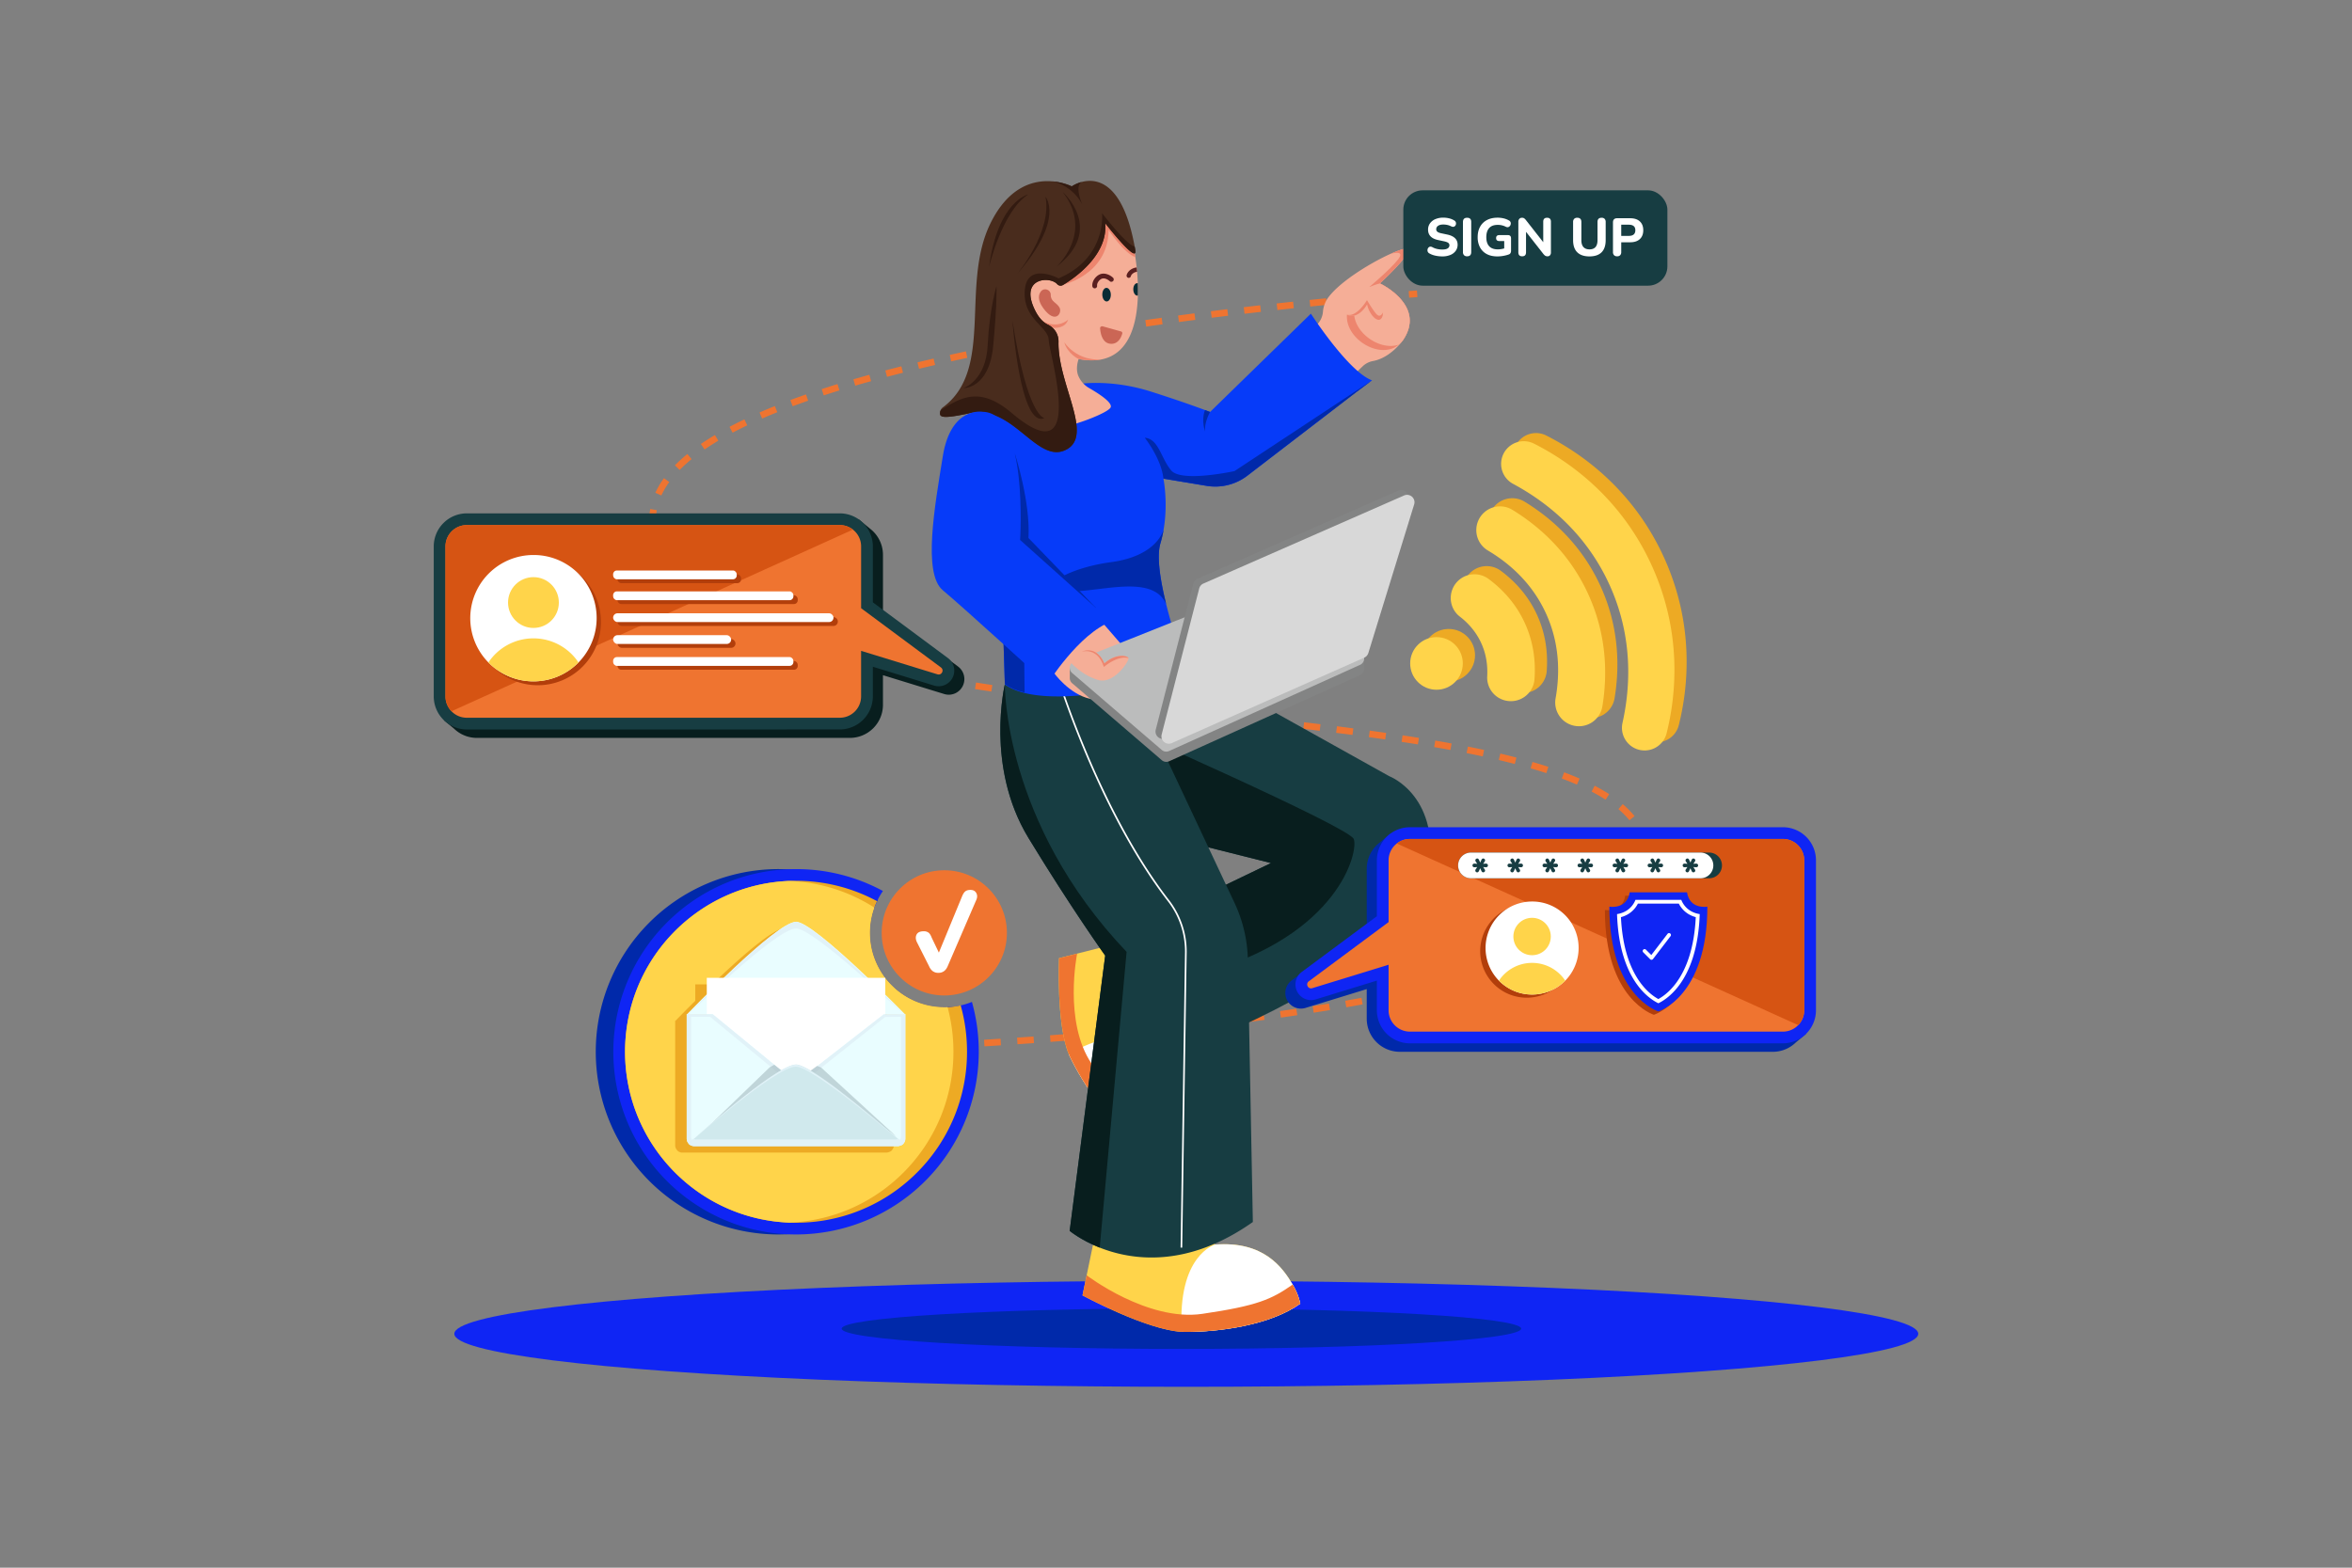 <svg id="_01" data-name="01" xmlns="http://www.w3.org/2000/svg" viewBox="0 0 4680 3120"><rect x="0" y="0" width="4680" height="3120" fill="#808080" stroke="none"/><defs><style>.cls-1,.cls-10{fill:#fff;}.cls-1{opacity:0;}.cls-2{fill:#0f25f4;}.cls-3{fill:#0029aa;}.cls-4{fill:#ef7430;}.cls-5{fill:#f5ae97;}.cls-6{fill:#ed856e;}.cls-7{fill:#173d42;}.cls-8{fill:#081e1e;}.cls-9{fill:#ffd44a;}.cls-11{fill:#063bf9;}.cls-12{fill:#cb6655;}.cls-13{fill:#5a1f20;}.cls-14{fill:#072c35;}.cls-15{fill:#492c1d;}.cls-16{fill:#331b11;}.cls-17{fill:#838484;}.cls-18{fill:#bbbcbc;}.cls-19{fill:#d8d8d8;}.cls-20{fill:#d65413;}.cls-21{fill:#b23e0b;}.cls-22{fill:#edaa24;}.cls-23{fill:#e9fdff;}.cls-24{fill:#e1f2f8;}.cls-25{fill:#98aeb3;}.cls-26{opacity:0.5;}.cls-27{fill:#d0e9ed;}</style></defs><title>01</title><rect class="cls-1" width="4680" height="3120"/><ellipse class="cls-2" cx="2360.47" cy="2654.54" rx="1456.47" ry="105.46"/><ellipse class="cls-3" cx="2350.76" cy="2644.26" rx="676.02" ry="40.33"/><path class="cls-4" d="M2804,592.44l-1-13.13c10.74-.79,16.46-1.18,16.46-1.18l.88,13.14S2814.61,591.65,2804,592.44Z"/><path class="cls-4" d="M1563.7,2099l-.28-13.16c10.61-.23,21.7-.49,33-.77l.34,13.16C1585.44,2098.51,1574.33,2098.77,1563.7,2099Zm66-1.67-.38-13.16q15.57-.45,32.93-1l.43,13.16Q1645.34,2096.86,1629.73,2097.32Zm65.94-2.14-.47-13.15q15.88-.57,32.9-1.23l.51,13.16Q1711.59,2094.62,1695.67,2095.18Zm65.87-2.56-.55-13.15q16-.67,32.87-1.44l.6,13.16Q1777.62,2091.94,1761.54,2092.62Zm65.83-3-.64-13.15q16.14-.78,32.86-1.64l.68,13.15Q1843.53,2088.86,1827.37,2089.65Zm65.79-3.38-.72-13.15q16.2-.88,32.84-1.85l.76,13.15Q1909.39,2085.38,1893.16,2086.27Zm65.76-3.81-.81-13.14q16.25-1,32.83-2.06l.84,13.14Q1975.19,2081.47,1958.92,2082.46Zm65.72-4.23-.89-13.14q16.27-1.1,32.81-2.28l.93,13.13Q2040.95,2077.13,2024.64,2078.23Zm65.69-4.69-1-13.13q16.29-1.22,32.78-2.51l1,13.12Q2106.65,2072.32,2090.33,2073.54Zm65.66-5.16-1.08-13.12q16.31-1.35,32.76-2.77l1.13,13.12Q2172.31,2067,2156,2068.38Zm65.61-5.67-1.19-13.11c11-1,22-2,32.74-3l1.24,13.11C2243.6,2060.7,2232.57,2061.72,2221.6,2062.71Zm65.56-6.21-1.3-13.1c10.95-1.09,22-2.2,32.71-3.32l1.35,13.1C2309.15,2054.3,2298.13,2055.41,2287.16,2056.5Zm65.51-6.8-1.42-13.08c10.93-1.19,21.92-2.41,32.67-3.63l1.48,13.08C2374.64,2047.29,2363.62,2048.52,2352.67,2049.7Zm65.45-7.43-1.56-13.07c10.94-1.3,21.94-2.64,32.7-4l1.63,13.07C2440.1,2039.63,2429.07,2041,2418.12,2042.27Zm65.45-8.14-1.7-13.06c10.88-1.42,21.82-2.88,32.51-4.33l1.78,13C2505.45,2031.24,2494.48,2032.71,2483.57,2034.13Zm65.22-8.91-1.86-13c10.89-1.56,21.82-3.16,32.5-4.76l2,13C2570.68,2022.06,2559.71,2023.66,2548.79,2025.22Zm65.16-9.77-2-13c10.9-1.72,21.82-3.48,32.43-5.23l2.15,13C2635.83,2012,2624.89,2013.73,2614,2015.45Zm65-10.76-2.26-13c10.88-1.9,21.76-3.84,32.33-5.78l2.38,13C2700.81,2000.84,2689.89,2002.79,2679,2004.69Zm64.84-11.89-2.49-12.93c10.84-2.09,21.67-4.24,32.2-6.39l2.63,12.9C2765.58,1988.53,2754.7,1990.7,2743.81,1992.8Zm64.62-13.2-2.79-12.87c10.82-2.34,21.6-4.74,32-7.13l2.94,12.83C2830.13,1974.84,2819.29,1977.25,2808.43,1979.6Zm64.3-14.76-3.12-12.79c10.77-2.63,21.47-5.33,31.81-8l3.32,12.74C2894.33,1959.48,2883.56,1962.19,2872.73,1964.84Zm63.89-16.66-3.54-12.68c10.7-3,21.29-6,31.49-9.1l3.78,12.61C2958.07,1942.09,2947.39,1945.18,2936.62,1948.18Zm63.28-19-4.06-12.53c10.6-3.43,21-7,31-10.49l4.38,12.42C3021.15,1922.13,3010.61,1925.69,2999.9,1929.17Zm62.38-22.08-4.75-12.28c10.42-4,20.6-8.18,30.25-12.32l5.19,12.1C3083.17,1898.79,3072.85,1903,3062.28,1907.09Zm60.9-26.22-5.71-11.87c10.1-4.86,19.84-9.86,28.93-14.87l6.35,11.54C3143.44,1870.79,3133.5,1875.9,3123.18,1880.87Zm58.22-32.21-7.12-11.07c9.45-6.07,18.31-12.33,26.34-18.58l8.09,10.39C3200.37,1835.9,3191.18,1842.38,3181.4,1848.66Zm52.55-41.38-9.29-9.33a188.58,188.58,0,0,0,20.49-23.94l10.72,7.65A201.94,201.94,0,0,1,3234,1807.28Zm38.49-55.15-12.15-5.05a112.51,112.51,0,0,0,7.83-29.3l13.07,1.63A125.63,125.63,0,0,1,3272.44,1752.13Zm-4.82-65a106.74,106.74,0,0,0-8.95-28.95l11.91-5.62a119.91,119.91,0,0,1,10,32.52Zm-25.31-54.6a172.92,172.92,0,0,0-21.92-22.13l8.53-10a185.07,185.07,0,0,1,23.59,23.84Zm-47.45-41c-8.48-5.49-17.83-10.9-27.79-16.09l6.08-11.68c10.33,5.38,20,11,28.86,16.71Zm-57-30c-9.46-4.12-19.61-8.2-30.14-12.13l4.6-12.34c10.76,4,21.12,8.19,30.8,12.4Zm-60.92-22.86c-9.94-3.24-20.45-6.47-31.23-9.59l3.66-12.65c10.92,3.16,21.57,6.43,31.65,9.72Zm-62.78-18.23c-10.2-2.65-20.9-5.3-31.79-7.86l3-12.82c11,2.59,21.78,5.26,32.08,7.93Zm-63.76-15.06c-10.34-2.23-21.15-4.46-32.12-6.63l2.56-12.92c11,2.19,21.92,4.44,32.33,6.68ZM2886,1492.61c-10.43-1.92-21.3-3.85-32.31-5.74l2.22-13c11.07,1.9,22,3.84,32.48,5.76Zm-64.7-11.12c-10.5-1.69-21.42-3.39-32.45-5.07l2-13c11.07,1.68,22,3.39,32.56,5.08Zm-65-9.87c-10.52-1.51-21.47-3-32.53-4.57l1.79-13c11.09,1.52,22.07,3.06,32.62,4.58Zm-65.1-8.94c-10.51-1.38-21.47-2.79-32.6-4.19l1.65-13.07c11.15,1.41,22.14,2.83,32.66,4.21Zm-65.22-8.24q-16.23-2-32.64-3.93l1.55-13.07q16.42,1.93,32.69,3.93Zm-65.3-7.75q-16.26-1.89-32.66-3.74l1.48-13.08q16.41,1.86,32.7,3.74Zm-65.34-7.42q-16.3-1.82-32.69-3.62l1.44-13.09,32.71,3.63Zm-65.39-7.22-32.69-3.58,1.43-13.09,32.7,3.58Zm-65.4-7.16-32.7-3.59,1.44-13.09,32.7,3.59Zm-65.4-7.22q-16.35-1.82-32.7-3.67l1.48-13.08,32.68,3.67Zm-65.48-7.41q-16.38-1.87-32.71-3.8l1.53-13.08q16.34,1.92,32.68,3.8Zm-65.35-7.69q-16.32-2-32.57-4l1.62-13.07q16.23,2,32.52,4Zm-65.23-8.12c-11-1.41-22-2.85-32.65-4.26l1.74-13c10.6,1.41,21.57,2.84,32.58,4.25Zm-65.28-8.69c-11.05-1.53-22-3.08-32.61-4.6l1.88-13c10.56,1.53,21.51,3.07,32.53,4.6Zm-65.2-9.41c-11-1.66-22-3.35-32.56-5l2.06-13c10.57,1.68,21.5,3.36,32.47,5ZM1907.62,1366c-11-1.83-21.91-3.71-32.48-5.56l2.28-13c10.53,1.85,21.42,3.71,32.36,5.54Zm-64.92-11.43c-11-2-21.85-4.13-32.38-6.21l2.55-12.92c10.49,2.07,21.33,4.15,32.24,6.18Zm-64.69-12.8c-10.92-2.3-21.76-4.66-32.24-7l2.9-12.85c10.41,2.35,21.2,4.7,32,7Zm-64.37-14.51c-10.87-2.63-21.64-5.33-32-8l3.32-12.74c10.31,2.68,21,5.36,31.8,8Zm-63.91-16.65c-10.78-3-21.45-6.16-31.71-9.29l3.85-12.6c10.17,3.11,20.74,6.21,31.43,9.22Zm-63.2-19.36c-10.67-3.56-21.17-7.24-31.22-10.93l4.54-12.36c9.93,3.64,20.31,7.28,30.85,10.8Zm-62.11-22.87c-10.46-4.26-20.71-8.67-30.45-13.1l5.45-12c9.58,4.36,19.66,8.69,30,12.88Zm-60.33-27.53c-10.1-5.2-19.9-10.58-29.12-16l6.68-11.35c9,5.29,18.58,10.56,28.46,15.64Zm-57.23-33.83c-9.42-6.46-18.41-13.17-26.71-20l8.32-10.2c8,6.54,16.71,13,25.84,19.29Zm-51.52-42.32a277,277,0,0,1-22.2-25l10.39-8.1a260.44,260.44,0,0,0,21.13,23.84Zm-40.93-52.87a188.92,188.92,0,0,1-14.27-30.87l12.43-4.36a175.13,175.13,0,0,0,13.27,28.69Zm-21.84-64.38c-.42-4.21-.63-8.47-.63-12.65a125.49,125.49,0,0,1,1.91-21.81l13,2.28a112.13,112.13,0,0,0-1.7,19.52c0,3.76.19,7.58.56,11.37ZM1316,986.11l-12-5.45a169.21,169.21,0,0,1,17.12-29.07l10.65,7.74A155.46,155.46,0,0,0,1316,986.11Zm36.34-50.82-9.39-9.24a307.76,307.76,0,0,1,24.81-22.46l8.32,10.21A290.3,290.3,0,0,0,1352.34,935.29ZM1402,894.52l-7.45-10.86c8.75-6,18.18-12,28-17.89l6.74,11.31C1419.66,882.82,1410.46,888.68,1402,894.52Zm55.72-33.36-6.16-11.64c9.42-5,19.39-10,29.63-14.88l5.68,11.88C1476.73,851.34,1466.93,856.27,1457.67,861.16ZM1516.54,833l-5.26-12.07c9.79-4.27,20.06-8.57,30.52-12.77l4.91,12.21C1536.37,824.5,1526.22,828.75,1516.54,833Zm60.7-24.45-4.61-12.33c10-3.75,20.5-7.53,31.08-11.22l4.34,12.43C1597.56,801.06,1587.19,804.8,1577.24,808.52Zm61.86-21.61L1635,774.4c10.22-3.35,20.8-6.72,31.46-10l3.89,12.58C1659.76,780.24,1649.24,783.59,1639.1,786.91Zm62.66-19.38-3.69-12.64c10.34-3,21-6.06,31.73-9l3.52,12.69C1722.66,761.5,1712,764.52,1701.76,767.53ZM1765,750l-3.37-12.73c10.43-2.75,21.18-5.52,31.93-8.23l3.22,12.76C1786.07,744.46,1775.38,747.22,1765,750Zm63.66-16.05-3.08-12.8c10.5-2.53,21.29-5.07,32.08-7.56l3,12.83C1849.87,728.86,1839.12,731.39,1828.66,733.91Zm64-14.77-2.85-12.86c10.56-2.33,21.4-4.68,32.21-7l2.74,12.88C1914,714.47,1903.18,716.81,1892.66,719.14Zm64.25-13.66-2.63-12.9c10.6-2.16,21.47-4.34,32.31-6.47l2.54,12.92C1978.32,701.15,1967.48,703.32,1956.91,705.48Zm64.48-12.68-2.46-12.94c10.69-2,21.62-4.06,32.49-6l2.37,12.95C2042.94,688.75,2032,690.78,2021.39,692.8ZM2086.16,681l-2.28-13c10.66-1.88,21.57-3.77,32.41-5.61l2.21,13C2107.68,677.2,2096.8,679.08,2086.16,681Zm64.64-11-2.14-13c10.69-1.76,21.63-3.53,32.52-5.26l2.06,13C2172.38,666.43,2161.47,668.2,2150.8,670Zm64.92-10.32-2-13c10.72-1.65,21.67-3.31,32.56-4.93l1.94,13C2237.35,656.33,2226.42,658,2215.72,659.63Zm65-9.67-1.88-13c10.77-1.55,21.74-3.1,32.61-4.62l1.82,13C2302.44,646.86,2291.49,648.41,2280.75,650Zm65.12-9.07-1.75-13c10.79-1.46,21.78-2.91,32.65-4.33l1.7,13.06C2367.62,638,2356.65,639.44,2345.87,640.89Zm65.22-8.49-1.65-13.07c10.79-1.36,21.79-2.72,32.69-4.05l1.59,13.07C2432.84,629.68,2421.86,631,2411.09,632.4Zm65.29-8-1.54-13.08q16.62-2,32.72-3.79l1.49,13.08Q2493,622.48,2476.38,624.44Zm65.37-7.44-1.44-13.09q16.74-1.85,32.76-3.54l1.39,13.1Q2558.47,615.17,2541.75,617Zm65.44-6.94-1.34-13.1q16.92-1.73,32.8-3.28l1.29,13.1Q2624.1,608.34,2607.19,610.06Zm65.52-6.43-1.23-13.11c11-1,22-2,32.85-3l1.18,13.12C2694.7,601.58,2683.66,602.6,2672.71,603.63Zm65.64-5.91-1.13-13.12c11.22-1,22.3-1.88,33-2.74l1.06,13.13C2760.6,595.84,2749.54,596.76,2738.35,597.72Z"/><path class="cls-4" d="M1514.77,2099.82l-.12-13.16s5.69-.06,16.41-.23l.21,13.17C1520.49,2099.77,1514.77,2099.82,1514.77,2099.82Z"/><path class="cls-5" d="M2804.43,630.17c-2-13.54-8.89-25.26-17.3-34.91-17.49-20-41.5-31.15-41.5-31.15s56.44-51.49,57.34-67c.31-5.54-15-1.48-36.55,8.27h0c-38.78,17.54-97.7,53.44-122.09,84.89a55.28,55.28,0,0,0-11.91,30A41.09,41.09,0,0,1,2620,646.7L2586.55,679l9.5,53.26,67.07,43.18,48.56-46.67a39.94,39.94,0,0,1,20.5-10.29c35.83-6.62,59.84-42.05,59.84-42.05h0C2803.48,659.32,2806.44,643.82,2804.43,630.17Z"/><path class="cls-6" d="M2749.27,597.35l35.74-.08,2.12-2c-17.49-20-41.5-31.16-41.5-31.16s56.44-51.48,57.33-67c.32-5.55-15-1.49-36.54,8.26,1.11-.34,30.85-9.12,15.62,10.68-15.51,20.16-58.32,55.94-58.32,55.94Z"/><path class="cls-6" d="M2783.43,685.85a49.52,49.52,0,0,0,8.59-9.42c46.41-69.37-46.39-112.33-46.39-112.33a115.51,115.51,0,0,0-21.91,7.88l0,0c-18.67,8.83-42.63,26.12-43.65,56.86C2678.51,675.53,2746.6,716.88,2783.43,685.85Z"/><path class="cls-5" d="M2783.43,685.85a49.52,49.52,0,0,0,8.59-9.42c46.41-69.37-46.39-112.33-46.39-112.33a115.51,115.51,0,0,0-21.91,7.88l0,0c-14.75,10-28.56,25.55-29.34,48.74C2693,661.86,2745.69,698.84,2783.43,685.85Z"/><path class="cls-5" d="M2752,621.76h0c-.19,4.31-.93,8-2.29,10.43-7.39,13.48-26-7-29.44-26.27,0,0-17.26,31.32-40,20.37s-.17-41-.17-41,26.82-14.24,46.53-14.63C2742.64,570.37,2752.8,602.59,2752,621.76Z"/><path class="cls-6" d="M2752,621.77c-.19,4.31-.93,8-2.29,10.43-7.39,13.48-26-7-29.44-26.27,0,0-17.26,31.32-40,20.37,19.84,5.32,39.71-28.95,39.71-28.95s13.1,22.38,20,28.95C2746.71,632.72,2751.75,622.21,2752,621.77Z"/><path class="cls-7" d="M2841.82,1745.47c-29,160.81-436.73,325.14-436.73,325.14l-9.76-134.42-10.82-149L2529,1717.68,2307.56,1662,2211.1,1438l281.82-44.62,271.38,151.38S2870.81,1584.67,2841.82,1745.47Z"/><path class="cls-8" d="M2395.33,1936.19l-10.82-149L2529,1717.68,2307.56,1662,2211.1,1438s472.54,207.3,482.56,231.73S2664.32,1861.5,2395.33,1936.19Z"/><path class="cls-9" d="M2587.3,2594.57c-59.77,42.71-160.3,56.57-230,56.22-1.88,0-3.82-.07-5.79-.18h0c-71-4-197.55-72.51-197.55-72.51l8.29-40,22.64-109.26,89.06-74.29,112.8,59,30.78,63.4c97.37-7.67,134.77,46,154.62,79.53C2584.48,2577.24,2587.3,2594.57,2587.3,2594.57Z"/><path class="cls-10" d="M2587.3,2594.57c-59.77,42.71-160.3,56.57-230,56.22-1.88,0-3.82-.07-5.79-.18h0c-9.33-152.68,66-173.62,66-173.62,97.37-7.67,134.77,46,154.62,79.53C2584.48,2577.24,2587.3,2594.57,2587.3,2594.57Z"/><path class="cls-4" d="M2587.3,2594.57c-59.77,42.71-160.3,56.57-230,56.22s-203.34-72.7-203.34-72.7l8.29-40s121.16,92.66,230.14,76.7,137.9-28.77,179.76-58.31C2584.48,2577.24,2587.3,2594.57,2587.3,2594.57Z"/><path class="cls-9" d="M2266.28,2268.41c-58.77-31.95-110.14-108.76-137.58-165.95-.74-1.54-1.46-3.15-2.16-4.81h0c-25-59.76-19.26-190.66-19.26-190.66l36-9.12,98.49-24.95,96.3,43.37-3.42,115.87L2295,2082.6c45.05,76.69,16,128.7-3.58,158.3C2279.36,2259.21,2266.28,2268.41,2266.28,2268.41Z"/><path class="cls-10" d="M2266.28,2268.41c-58.77-31.95-110.14-108.76-137.58-165.95-.74-1.54-1.46-3.15-2.16-4.81h0c121.33-68.42,168.47-15.05,168.47-15.05,45.05,76.69,16,128.7-3.58,158.3C2279.36,2259.21,2266.28,2268.41,2266.28,2268.41Z"/><path class="cls-4" d="M2266.28,2268.41c-58.77-31.95-110.14-108.76-137.58-165.95S2107.29,1907,2107.29,1907l36-9.12s-27.66,136.11,28.79,219,78.47,101.48,119.32,124C2279.36,2259.21,2266.28,2268.41,2266.28,2268.41Z"/><path class="cls-7" d="M2492.92,2432c-131.29,92.6-241,76.24-304.69,51-38.13-15.09-59.81-33.36-59.81-33.36l70.7-547.84s-66.28-92.23-152.68-234.16-47-305.53-47-305.53l268.14-125.23,39.76,243,149.23,317.31A278.93,278.93,0,0,1,2483,1910.46Z"/><path class="cls-8" d="M2241.7,1894.41,2188.23,2483c-38.13-15.09-59.81-33.36-59.81-33.36l70.7-547.84s-66.28-92.23-152.68-234.16-47-305.53-47-305.53S1995.79,1636.19,2241.7,1894.41Z"/><path class="cls-10" d="M2352.4,2483l-3.29-.05,8.81-587.52a163.4,163.4,0,0,0-34.29-102c-76.13-98.35-134.71-222.69-170.45-309.67-38.72-94.22-59.73-166.15-59.93-166.86l3.16-.92c.21.71,21.17,72.5,59.83,166.57,35.66,86.78,94.1,210.81,170,308.86a166.76,166.76,0,0,1,35,104.1Z"/><path class="cls-3" d="M2315.05,952.77c.07.31.24,1.19.48,2.55A15.91,15.91,0,0,1,2315.05,952.77Z"/><path class="cls-11" d="M2730.05,756.93l-32.61,24.38L2481.06,947.43a105.21,105.21,0,0,1-80.22,19.5L2315,952.63a.89.89,0,0,0,0,.14c.07.31.24,1.19.48,2.55,0,0,0,0,0,.09,1.87,10.76,7.8,51.46,0,97.7a245.71,245.71,0,0,1-6.54,28.39c-7.76,26.2-.28,73.5,11.42,120.66,17.35,69.91,44,139.52,44,139.52s-214.24,65.16-325.71,37.48c-15.29-3.79-28.65-9.34-39.25-17,0,0-7.34-305-26.8-423.75-2.85-17.38-6-30.77-9.34-38.63-26.49-61.56-62.67-163.94,190.29-136.24,0,0,60.24-8.43,136.13,15.67,54.26,17.22,91.28,30.63,108,36.88h0c6.65,2.48,10.08,3.83,10.08,3.83l200.62-195.66S2683.07,740,2730.05,756.93Z"/><path class="cls-3" d="M2730.05,756.93l-32.61,24.37L2481.06,947.43a105.21,105.21,0,0,1-80.22,19.5L2315,952.63c-4.21-40.08-37.14-81.42-37.14-81.42,28,2.08,32.16,41.5,52.92,65.38s125.57,1,125.57,1Z"/><path class="cls-3" d="M2398,858.85s-8.43-21.34-.32-42.78c6.65,2.48,10.08,3.83,10.08,3.83S2395.6,841.44,2398,858.85Z"/><path class="cls-3" d="M2320.42,1202.16c-27.69-61.64-134.36-22.17-198.77-25.21s-4.22-45.53,89.45-58.21,104.43-65.63,104.43-65.63h0a245.71,245.71,0,0,1-6.54,28.39C2301.24,1107.7,2308.72,1155,2320.42,1202.16Z"/><path class="cls-5" d="M2023,771.94l-9.26-147.76s18.12-114.45,23.41-119.4c1.07-1,5.19-4.29,11.06-8.89,23-18.05,73.1-56.32,73.1-56.32l58.26-29.9,24.42,3.47,53,85.75c.5,2.69,1.26,7.07,2.11,12.75s1.81,12.74,2.65,20.73q.43,4.17.83,8.66c.63,7.11,1.13,14.78,1.42,22.81.28,7.84.36,16,.13,24.34-1.53,54.79-16.29,115.71-72.2,127.1h0c-12.91,2.63-28,2.61-45.64-.72h0S2139,733,2146,748.79a50.61,50.61,0,0,0,21.12,23.49c18.59,10.65,48.22,29.56,42.58,39-8.12,13.61-104.51,47.88-116.41,38.66s-13-10.58-13-10.58l-29.61-49.95h0C2034.85,780.28,2023,771.94,2023,771.94Z"/><path class="cls-12" d="M2090.77,586.4c-.06-10-13.13-14.49-19.38-6.66-5.2,6.49-7.55,17.25,4.82,34,24,32.48,37.77,9,32.07-1.48s-17.57-11.4-17.51-25.41Z"/><path class="cls-6" d="M2071.14,636.92c9,7.2,12.59,11.65,18.05,14.71,0,0,28.92,6.5,36.26-15.63C2123.51,637.84,2102.72,656.44,2071.14,636.92Z"/><path class="cls-13" d="M2183,568.49c-.58-5.15,4.29-11.63,8.94-13.63,5.39-2.32,12.06,1,16.54,5,1.92,1.71,5.2,1,6.68-.89a4.86,4.86,0,0,0-.9-6.68c-6.88-6.14-17.59-10.21-26.45-6-8.36,4-15.34,13.87-14.27,23.36a4.76,4.76,0,0,0,9.46-1.15Z"/><ellipse class="cls-14" cx="2201.84" cy="586.44" rx="8.49" ry="13.54" transform="translate(-12.92 50.86) rotate(-1.32)"/><path class="cls-13" d="M2261.69,532.37c.3,2.78.57,5.67.83,8.66h-.28c-4.62.18-10.88,4.1-12.07,8.67a4.34,4.34,0,1,1-8.42-2.11c2.2-8.42,11.37-14.58,19.77-15.21Z"/><path class="cls-14" d="M2263.94,563.84c.28,7.84.36,16,.13,24.35a6.94,6.94,0,0,1-1,.13c-4.28.1-7.86-5.35-8-12.16s3.18-12.4,7.45-12.51A4.8,4.8,0,0,1,2263.94,563.84Z"/><path class="cls-6" d="M2191.85,715.29c-12.91,2.63-28,2.61-45.64-.72,0,0-22.45-10.74-28.51-33.44C2117.7,681.13,2141.4,718.86,2191.85,715.29Z"/><path class="cls-6" d="M2256.93,498.89c.5,2.69,1.26,7.07,2.11,12.75-22.78-7.87-53.11-53.86-53.11-53.86-1.06,92.85-97.11,110.61-97.11,110.61l-60.65-72.5c23-18.05,73.1-56.32,73.1-56.32l58.26-29.9,24.42,3.47Z"/><path class="cls-12" d="M2231,659.76l-36.45-10.19c-3-.83-5.75,1-5.56,3.85.69,10.24,4.58,30.9,22.52,30.83,14.24-.06,19.7-13.79,21.54-20.25A3.43,3.43,0,0,0,2231,659.76Z"/><path class="cls-15" d="M2257.77,490.7q.63,3.49,1.25,7.09c5.14,30.28-59.88-53.58-59.88-53.58C2204.8,507.43,2139,552.9,2115,567.28a9.13,9.13,0,0,1-11.52-1.92c-14-15.65-71.53-12.77-47.16,45.2,8.79,20.92,19.24,31,28.68,35.49a36.78,36.78,0,0,1,21.23,34c-1.91,83,69.18,183.73,17.32,213.75-59.06,34.19-107.12-90.35-193.81-71.51-59.59,13-60,6.72-59.13-2.1a12.08,12.08,0,0,1,.85-3.47,13.84,13.84,0,0,1,4.65-6c102.67-75.86,34.16-243,94.78-366.39,37.09-75.52,88.64-86.44,123.48-83.35l.11,0c22.56,2,38.08,9.92,38.08,9.92a68.4,68.4,0,0,1,20.36-8.87C2181.82,354.59,2234,361.27,2257.77,490.7Z"/><path class="cls-16" d="M2152.88,362.05l0,0c-15.57,7.09-.35,42.68.72,45.13-20.06-38.19-56.84-45.77-59.12-46.2,22.56,2,38.08,9.92,38.08,9.92A68.4,68.4,0,0,1,2152.88,362.05Z"/><path class="cls-16" d="M2257.77,490.7q.63,3.49,1.25,7.09c5.14,30.28-59.88-53.58-59.88-53.58C2204.8,507.43,2139,552.9,2115,567.28a9.13,9.13,0,0,1-11.52-1.92c-14-15.65-71.53-12.77-47.16,45.2,8.79,20.92,19.24,31,28.68,35.49a36.78,36.78,0,0,1,21.23,34c-1.91,83,69.18,183.73,17.32,213.75-59.06,34.19-107.12-90.35-193.81-71.51-59.59,13-60,6.72-59.13-2.1v0a6.65,6.65,0,0,1,3.09-4.88c41.14-26.43,78.19-45.18,139.19,6.43,151,127.77,74.88-116.88,73.87-144.78s-51.95-41.57-47.64-99.07S2106.35,554,2106.35,554c96.2-40.65,86.52-129.78,86.52-129.78C2246.06,492.43,2257.77,490.7,2257.77,490.7Z"/><path class="cls-16" d="M2045.91,387s-60.34,13-77.9,144.44C1968,531.45,1993.64,420.73,2045.91,387Z"/><path class="cls-16" d="M2114.85,382.42s84.54,74.11-12.9,148.47C2102,530.89,2177.23,463.59,2114.85,382.42Z"/><path class="cls-16" d="M2080.25,391.46s39,44.69-56.09,153.43C2024.16,544.89,2094.23,461,2080.25,391.46Z"/><path class="cls-16" d="M1982.8,569.42s-14.14,46.1-17.49,117.47-48.22,85.51-48.22,85.51,51.2,2.14,59.29-84.9S1982.8,569.42,1982.8,569.42Z"/><path class="cls-16" d="M2014.56,638s15.13,215.83,63.75,194C2078.31,831.91,2044.65,831.89,2014.56,638Z"/><path class="cls-5" d="M2097,1339s30.47,43,72.65,51.91,92.15-73,92.15-73l-73.9-85.45-98.34,4.43Z"/><path class="cls-3" d="M2038.11,1319.57l.59,58.81c-15.29-3.8-28.65-9.34-39.25-17,0,0-7.34-305-26.8-423.75l46.81-34.53s31.1,95,27,167.63l134.11,138.94Z"/><path class="cls-11" d="M1955.68,819.57s-63.45-12.07-79.61,88.11-40.26,233.74,0,267.13S2084,1361.34,2084,1361.34s62.36-100.17,127.12-124.35l-181.28-162.35S2046.38,821.23,1955.68,819.57Z"/><path class="cls-17" d="M2714.38,1330.39l-4.57-98a13.78,13.78,0,0,0-14.12-13.13l-280.8,7.55a13.62,13.62,0,0,0-4.72,1L2165,1325.48l-3.21-7.31-33.16,11v20.11l0,0a13.54,13.54,0,0,0,4.78,10.49l178.32,153.15a13.75,13.75,0,0,0,14.63,2.11l379.93-171.44A13.78,13.78,0,0,0,2714.38,1330.39Z"/><path class="cls-18" d="M2311.73,1492.59l-178.32-153.16a13.76,13.76,0,0,1,3.87-23.23l272.89-108.78a13.62,13.62,0,0,1,4.72-1l280.8-7.55a13.77,13.77,0,0,1,14.12,13.12l4.57,98a13.78,13.78,0,0,1-8.09,13.19l-379.93,171.43A13.77,13.77,0,0,1,2311.73,1492.59Z"/><path class="cls-17" d="M2299.69,1452.16l74.7-290.53a14.75,14.75,0,0,1,8.35-9.83l399.35-175.27a14.74,14.74,0,0,1,20,17.84l-91.19,295.8a14.74,14.74,0,0,1-8.11,9.12L2320,1469.3A14.74,14.74,0,0,1,2299.69,1452.16Z"/><path class="cls-19" d="M2311.49,1461.71l74.7-290.54a14.74,14.74,0,0,1,8.35-9.82l399.35-175.27a14.73,14.73,0,0,1,20,17.83l-91.19,295.8a14.75,14.75,0,0,1-8.11,9.13l-382.84,170A14.74,14.74,0,0,1,2311.49,1461.71Z"/><path class="cls-5" d="M2184.35,1353.08c-32.25-9.84-53.53-34.4-53.53-34.4s7.2-15.25,21.5-21.66h0a31.49,31.49,0,0,1,13-2.78c23,.08,32,26.26,32,26.26,23.42-21.12,46.54-15.49,48.18-10.58S2216.61,1362.91,2184.35,1353.08Z"/><path class="cls-6" d="M2245.57,1309.91c-21.49-6.48-49.17,17.58-49.17,17.58-12.35-39.77-42.78-30.86-44.05-30.48a31.49,31.49,0,0,1,13-2.78c23,.08,32,26.26,32,26.26C2220.81,1299.37,2243.93,1305,2245.57,1309.91Z"/><path class="cls-8" d="M1906.36,1326.49l-149.42-110.9V1104.3a65.7,65.7,0,0,0-25-51.55h0l-22.51-18.61-26.49,2-1.23,2.36H949a65.88,65.88,0,0,0-65.8,65.8v298.49a65.33,65.33,0,0,0,3.7,21.71l-3.7,8.82,20,16.65a66.43,66.43,0,0,0,7.75,6.45l.17.14h0a65.45,65.45,0,0,0,37.86,12h742.13a65.88,65.88,0,0,0,65.8-65.8v-59l121.75,37.44a31.9,31.9,0,0,0,9.31,1.41h0a31.12,31.12,0,0,0,18.36-56.1Z"/><path class="cls-7" d="M928.86,1451.78a65.88,65.88,0,0,1-65.8-65.8v-298.5a65.87,65.87,0,0,1,65.8-65.79H1671a65.87,65.87,0,0,1,65.8,65.79v111.3l149.42,110.9a31.12,31.12,0,0,1-18.36,56.1h0a31.9,31.9,0,0,1-9.31-1.41l-121.75-37.44v59a65.88,65.88,0,0,1-65.8,65.8Z"/><path class="cls-4" d="M1865.41,1342.05l-152-46.73V1386a42.46,42.46,0,0,1-42.45,42.45H928.86a42.28,42.28,0,0,1-30.48-12.91h0a42.35,42.35,0,0,1-12-29.54v-298.5A42.46,42.46,0,0,1,928.86,1045H1671a42.45,42.45,0,0,1,42.45,42.45v123l158.85,117.9C1879.29,1333.61,1873.73,1344.61,1865.41,1342.05Z"/><path class="cls-20" d="M1697.14,1054v0L898.41,1415.54l0,0h0a42.35,42.35,0,0,1-12-29.54v-298.5A42.46,42.46,0,0,1,928.86,1045H1671A42.23,42.23,0,0,1,1697.14,1054Z"/><path class="cls-21" d="M1070.1,1112.28A125.73,125.73,0,1,0,1195.85,1238,125.73,125.73,0,0,0,1070.1,1112.28Z"/><rect class="cls-21" x="1228.65" y="1143.12" width="245.96" height="17.48" rx="7.42"/><rect class="cls-21" x="1228.65" y="1184.68" width="358.68" height="17.48" rx="7.42"/><path class="cls-21" d="M1658.38,1228.27h-421a8.74,8.74,0,0,0,0,17.48h421a8.74,8.74,0,0,0,0-17.48Z"/><rect class="cls-21" x="1228.65" y="1271.85" width="234.86" height="17.48" rx="8.74"/><rect class="cls-21" x="1228.65" y="1315.44" width="358.68" height="17.48" rx="7.42"/><path class="cls-10" d="M1187.19,1230.3a125.73,125.73,0,1,1-125.74-125.75A125.25,125.25,0,0,1,1187.19,1230.3Z"/><circle class="cls-9" cx="1061.45" cy="1199.17" r="50.55"/><path class="cls-9" d="M1151.09,1318.46a125.74,125.74,0,0,1-179.29,0,107.69,107.69,0,0,1,179.29,0Z"/><rect class="cls-10" x="1219.99" y="1135.39" width="245.96" height="17.48" rx="7.42"/><rect class="cls-10" x="1219.99" y="1176.95" width="358.68" height="17.48" rx="7.42"/><rect class="cls-10" x="1219.99" y="1220.54" width="438.47" height="17.48" rx="8.74"/><rect class="cls-10" x="1219.99" y="1264.12" width="234.86" height="17.48" rx="8.74"/><rect class="cls-10" x="1219.99" y="1307.71" width="358.68" height="17.48" rx="7.42"/><path class="cls-3" d="M2570.11,1951.14l149.43-110.9V1729a65.67,65.67,0,0,1,25-51.54v0l22.51-18.6,26.49,2,1.23,2.35h732.73a65.87,65.87,0,0,1,65.79,65.8v298.5a65.56,65.56,0,0,1-3.69,21.7l3.69,8.82-20,16.66a66.25,66.25,0,0,1-7.74,6.44l-.17.15h0a65.4,65.4,0,0,1-37.86,12H2785.33a65.86,65.86,0,0,1-65.79-65.79v-59l-121.76,37.43a31.46,31.46,0,0,1-9.3,1.41h0a31.12,31.12,0,0,1-18.36-56.1Z"/><path class="cls-2" d="M3547.62,2076.43a65.87,65.87,0,0,0,65.79-65.8V1712.14a65.87,65.87,0,0,0-65.79-65.8H2805.48a65.87,65.87,0,0,0-65.79,65.8v111.29l-149.43,110.9a31.12,31.12,0,0,0,18.36,56.1h0a31.46,31.46,0,0,0,9.3-1.41l121.76-37.44v59.05a65.87,65.87,0,0,0,65.79,65.8Z"/><path class="cls-4" d="M2611.07,1966.7,2763,1920v90.67a42.45,42.45,0,0,0,42.45,42.44h742.13a42.32,42.32,0,0,0,30.49-12.91h0a42.32,42.32,0,0,0,11.95-29.53V1712.13a42.45,42.45,0,0,0-42.45-42.45H2805.48a42.47,42.47,0,0,0-42.45,42.45v123l-158.85,117.9C2597.19,1958.26,2602.74,1969.26,2611.07,1966.7Z"/><path class="cls-20" d="M2779.33,1678.7v0l798.73,361.48,0,0h0a42.32,42.32,0,0,0,11.95-29.53V1712.13a42.45,42.45,0,0,0-42.45-42.45H2805.48A42.28,42.28,0,0,0,2779.33,1678.7Z"/><path class="cls-7" d="M3426.38,1722.37a25.61,25.61,0,0,1-25.59,25.59H2926.92a25.59,25.59,0,1,1,0-51.18h473.87A25.58,25.58,0,0,1,3426.38,1722.37Z"/><path class="cls-10" d="M3409.17,1722.37a25.61,25.61,0,0,1-25.6,25.59H2926.92a25.59,25.59,0,1,1,0-51.18h456.65A25.59,25.59,0,0,1,3409.17,1722.37Z"/><path class="cls-7" d="M2937.47,1735.64a3.73,3.73,0,0,1-1.88-2.49,4.32,4.32,0,0,1,.88-3.19l2.84-4.3-4.91.31a4.49,4.49,0,0,1-3.22-.81,3.8,3.8,0,0,1,0-5.6,4.49,4.49,0,0,1,3.22-.81l5,.39-2.84-4.38a4.28,4.28,0,0,1-.88-3.19,3.46,3.46,0,0,1,1.88-2.42,3.16,3.16,0,0,1,3.07-.34,4.72,4.72,0,0,1,2.3,2.57l2.38,5.3,2.46-5.3a4.39,4.39,0,0,1,2.26-2.57,3.23,3.23,0,0,1,3.11.34,3.44,3.44,0,0,1,1.88,2.5,4.61,4.61,0,0,1-1,3.19l-2.84,4.3,5-.39a4.86,4.86,0,0,1,3.26.85,3.25,3.25,0,0,1,1.19,2.76,3.36,3.36,0,0,1-1.19,2.8,4.5,4.5,0,0,1-3.26.81l-5-.31,2.84,4.3a4.54,4.54,0,0,1,1,3.15,3.4,3.4,0,0,1-1.88,2.45,3.23,3.23,0,0,1-3.11.35,4.75,4.75,0,0,1-2.26-2.5l-2.46-5.45-2.53,5.45a4.77,4.77,0,0,1-2.27,2.5A3.2,3.2,0,0,1,2937.47,1735.64Z"/><path class="cls-7" d="M3007.18,1735.64a3.67,3.67,0,0,1-1.88-2.49,4.28,4.28,0,0,1,.88-3.19l2.84-4.3-4.91.31a4.51,4.51,0,0,1-3.23-.81,3.8,3.8,0,0,1,0-5.6,4.51,4.51,0,0,1,3.23-.81l5,.39-2.84-4.38a4.29,4.29,0,0,1-.89-3.19,3.51,3.51,0,0,1,1.88-2.42,3.16,3.16,0,0,1,3.07-.34,4.73,4.73,0,0,1,2.31,2.57l2.38,5.3,2.45-5.3a4.43,4.43,0,0,1,2.27-2.57,3.23,3.23,0,0,1,3.11.34,3.46,3.46,0,0,1,1.88,2.5,4.61,4.61,0,0,1-1,3.19l-2.84,4.3,5-.39a4.86,4.86,0,0,1,3.26.85,3.27,3.27,0,0,1,1.19,2.76,3.39,3.39,0,0,1-1.19,2.8,4.5,4.5,0,0,1-3.26.81l-5-.31,2.84,4.3a4.54,4.54,0,0,1,1,3.15,3.42,3.42,0,0,1-1.88,2.45,3.23,3.23,0,0,1-3.11.35,4.77,4.77,0,0,1-2.27-2.5L3015,1728l-2.54,5.45a4.75,4.75,0,0,1-2.26,2.5A3.19,3.19,0,0,1,3007.18,1735.64Z"/><path class="cls-7" d="M3076.88,1735.64a3.73,3.73,0,0,1-1.88-2.49,4.32,4.32,0,0,1,.88-3.19l2.84-4.3-4.91.31a4.49,4.49,0,0,1-3.22-.81,3.8,3.8,0,0,1,0-5.6,4.49,4.49,0,0,1,3.22-.81l5,.39-2.84-4.38a4.28,4.28,0,0,1-.88-3.19,3.48,3.48,0,0,1,1.88-2.42,3.16,3.16,0,0,1,3.07-.34,4.72,4.72,0,0,1,2.3,2.57l2.38,5.3,2.46-5.3a4.39,4.39,0,0,1,2.26-2.57,3.23,3.23,0,0,1,3.11.34,3.44,3.44,0,0,1,1.88,2.5,4.61,4.61,0,0,1-1,3.19l-2.84,4.3,5-.39a4.89,4.89,0,0,1,3.27.85,3.27,3.27,0,0,1,1.19,2.76,3.39,3.39,0,0,1-1.19,2.8,4.53,4.53,0,0,1-3.27.81l-5-.31,2.84,4.3a4.54,4.54,0,0,1,1,3.15,3.4,3.4,0,0,1-1.88,2.45,3.23,3.23,0,0,1-3.11.35,4.75,4.75,0,0,1-2.26-2.5l-2.46-5.45-2.53,5.45a4.73,4.73,0,0,1-2.27,2.5A3.2,3.2,0,0,1,3076.88,1735.64Z"/><path class="cls-7" d="M3146.59,1735.64a3.67,3.67,0,0,1-1.88-2.49,4.28,4.28,0,0,1,.88-3.19l2.84-4.3-4.91.31a4.51,4.51,0,0,1-3.23-.81,3.8,3.8,0,0,1,0-5.6,4.51,4.51,0,0,1,3.23-.81l5,.39-2.85-4.38a4.32,4.32,0,0,1-.88-3.19,3.51,3.51,0,0,1,1.88-2.42,3.16,3.16,0,0,1,3.07-.34,4.73,4.73,0,0,1,2.31,2.57l2.38,5.3,2.45-5.3a4.43,4.43,0,0,1,2.27-2.57,3.23,3.23,0,0,1,3.11.34,3.46,3.46,0,0,1,1.88,2.5,4.61,4.61,0,0,1-1,3.19l-2.84,4.3,5-.39a4.86,4.86,0,0,1,3.26.85,3.27,3.27,0,0,1,1.19,2.76,3.39,3.39,0,0,1-1.19,2.8,4.5,4.5,0,0,1-3.26.81l-5-.31,2.84,4.3a4.54,4.54,0,0,1,1,3.15,3.42,3.42,0,0,1-1.88,2.45,3.23,3.23,0,0,1-3.11.35,4.77,4.77,0,0,1-2.27-2.5l-2.45-5.45-2.54,5.45a4.75,4.75,0,0,1-2.26,2.5A3.19,3.19,0,0,1,3146.59,1735.64Z"/><path class="cls-7" d="M3216.29,1735.64a3.73,3.73,0,0,1-1.88-2.49,4.32,4.32,0,0,1,.88-3.19l2.85-4.3-4.92.31a4.5,4.5,0,0,1-3.22-.81,3.8,3.8,0,0,1,0-5.6,4.5,4.5,0,0,1,3.22-.81l5,.39-2.84-4.38a4.28,4.28,0,0,1-.88-3.19,3.48,3.48,0,0,1,1.88-2.42,3.16,3.16,0,0,1,3.07-.34,4.72,4.72,0,0,1,2.3,2.57l2.38,5.3,2.46-5.3a4.42,4.42,0,0,1,2.26-2.57,3.23,3.23,0,0,1,3.11.34,3.41,3.41,0,0,1,1.88,2.5,4.65,4.65,0,0,1-.95,3.19l-2.85,4.3,5-.39a4.89,4.89,0,0,1,3.27.85,3.27,3.27,0,0,1,1.19,2.76,3.39,3.39,0,0,1-1.19,2.8,4.53,4.53,0,0,1-3.27.81l-5-.31,2.85,4.3a4.58,4.58,0,0,1,.95,3.15,3.37,3.37,0,0,1-1.88,2.45,3.23,3.23,0,0,1-3.11.35,4.75,4.75,0,0,1-2.26-2.5l-2.46-5.45-2.53,5.45a4.75,4.75,0,0,1-2.26,2.5A3.21,3.21,0,0,1,3216.29,1735.64Z"/><path class="cls-7" d="M3286,1735.64a3.7,3.7,0,0,1-1.88-2.49,4.28,4.28,0,0,1,.88-3.19l2.84-4.3-4.91.31a4.53,4.53,0,0,1-3.23-.81,3.82,3.82,0,0,1,0-5.6,4.53,4.53,0,0,1,3.23-.81l5,.39-2.84-4.38a4.28,4.28,0,0,1-.88-3.19,3.46,3.46,0,0,1,1.88-2.42,3.16,3.16,0,0,1,3.07-.34,4.72,4.72,0,0,1,2.3,2.57l2.38,5.3,2.46-5.3a4.39,4.39,0,0,1,2.26-2.57,3.23,3.23,0,0,1,3.11.34,3.46,3.46,0,0,1,1.88,2.5,4.61,4.61,0,0,1-1,3.19l-2.84,4.3,5-.39a4.86,4.86,0,0,1,3.26.85,3.25,3.25,0,0,1,1.19,2.76,3.36,3.36,0,0,1-1.19,2.8,4.5,4.5,0,0,1-3.26.81l-5-.31,2.84,4.3a4.54,4.54,0,0,1,1,3.15,3.42,3.42,0,0,1-1.88,2.45,3.23,3.23,0,0,1-3.11.35,4.72,4.72,0,0,1-2.26-2.5l-2.46-5.45-2.53,5.45a4.77,4.77,0,0,1-2.27,2.5A3.19,3.19,0,0,1,3286,1735.64Z"/><path class="cls-7" d="M3355.7,1735.64a3.73,3.73,0,0,1-1.88-2.49,4.29,4.29,0,0,1,.89-3.19l2.84-4.3-4.92.31a4.5,4.5,0,0,1-3.22-.81,3.8,3.8,0,0,1,0-5.6,4.5,4.5,0,0,1,3.22-.81l5,.39-2.84-4.38a4.32,4.32,0,0,1-.88-3.19,3.51,3.51,0,0,1,1.88-2.42,3.16,3.16,0,0,1,3.07-.34,4.72,4.72,0,0,1,2.3,2.57l2.39,5.3,2.45-5.3a4.4,4.4,0,0,1,2.27-2.57,3.21,3.21,0,0,1,3.1.34,3.45,3.45,0,0,1,1.89,2.5,4.71,4.71,0,0,1-1,3.19l-2.84,4.3,5-.39a4.88,4.88,0,0,1,3.26.85,3.27,3.27,0,0,1,1.19,2.76,3.39,3.39,0,0,1-1.19,2.8,4.51,4.51,0,0,1-3.26.81l-5-.31,2.84,4.3a4.64,4.64,0,0,1,1,3.15,3.41,3.41,0,0,1-1.89,2.45,3.21,3.21,0,0,1-3.1.35,4.73,4.73,0,0,1-2.27-2.5l-2.45-5.45-2.54,5.45a4.75,4.75,0,0,1-2.26,2.5A3.21,3.21,0,0,1,3355.7,1735.64Z"/><path class="cls-21" d="M3037.87,1800.46a92.58,92.58,0,1,0,92.59,92.59A92.58,92.58,0,0,0,3037.87,1800.46Z"/><path class="cls-10" d="M3141.12,1886.76a92.58,92.58,0,1,1-92.59-92.59A92.2,92.2,0,0,1,3141.12,1886.76Z"/><circle class="cls-9" cx="3048.53" cy="1863.84" r="37.22"/><path class="cls-9" d="M3114.54,1951.67a92.57,92.57,0,0,1-132,0,79.29,79.29,0,0,1,132,0Z"/><path class="cls-21" d="M3347.88,1782.5h-114c-5.41,34.84-40.48,28.59-40.48,28.59,0,178.94,97.49,208.53,97.49,208.53s97.5-29.59,97.5-208.53C3388.37,1811.09,3353.29,1817.34,3347.88,1782.5Z"/><path class="cls-2" d="M3397.29,1804.45c0,178.93-97.5,208.52-97.5,208.52s-97.49-29.59-97.49-208.52c0,0,35.08,6.24,40.49-28.6h114C3362.21,1810.69,3397.29,1804.45,3397.29,1804.45Z"/><path class="cls-10" d="M3340.52,1798.42a51.66,51.66,0,0,0,19.53,20.95,55.89,55.89,0,0,0,14.18,5.92c-1.39,29.25-5.79,55.64-13.09,78.55-7,21.94-16.65,40.77-28.7,56-12.47,15.73-24.86,24.22-32.65,28.45-7.79-4.23-20.18-12.72-32.64-28.45-12.06-15.21-21.71-34-28.71-56-7.3-22.91-11.69-49.3-13.09-78.55a55.59,55.59,0,0,0,14.18-5.92,51.53,51.53,0,0,0,19.53-20.95Zm4.83-7.53h-91.12a44.31,44.31,0,0,1-18.55,22,50.21,50.21,0,0,1-18.1,6.33c1.06,32.47,5.65,61.64,13.7,86.88,7.26,22.81,17.35,42.45,30,58.38,15.47,19.51,31.09,28.65,38.54,32.21,7.46-3.56,23.08-12.7,38.55-32.21,12.62-15.93,22.7-35.57,30-58.38,8-25.24,12.64-54.41,13.7-86.88a50.39,50.39,0,0,1-18.11-6.33,44.31,44.31,0,0,1-18.55-22Z"/><path class="cls-10" d="M3286.12,1910.16a3.76,3.76,0,0,1-2.66-1.1l-13.73-13.74a3.76,3.76,0,0,1,5.32-5.32l10.7,10.71,32.31-42.19a3.76,3.76,0,1,1,6,4.58l-34.92,45.59a3.76,3.76,0,0,1-2.74,1.46Z"/><rect class="cls-7" x="2792.33" y="378.82" width="525.44" height="189.72" rx="38.37"/><path class="cls-10" d="M2869.73,510.3a63.4,63.4,0,0,1-13.58-1.49,41.07,41.07,0,0,1-11.77-4.35,7,7,0,0,1-3.72-4.29,7.88,7.88,0,0,1,.32-5.25,6.56,6.56,0,0,1,3.4-3.61c1.55-.71,3.43-.53,5.62.53a33.47,33.47,0,0,0,9.44,3.61,46.66,46.66,0,0,0,10.29,1.16q7.64,0,11-2.38a7.13,7.13,0,0,0,3.34-6,5.87,5.87,0,0,0-2.33-4.88q-2.34-1.8-8.17-3.07l-12-2.55q-20.05-4.23-20-20.79a20.94,20.94,0,0,1,3.82-12.46,24.94,24.94,0,0,1,10.66-8.33,39.54,39.54,0,0,1,15.86-3,48.18,48.18,0,0,1,11.67,1.43,34.25,34.25,0,0,1,10.08,4.19,6.68,6.68,0,0,1,3.28,4.14,7.42,7.42,0,0,1-.37,4.88,6,6,0,0,1-3.39,3.29c-1.59.63-3.55.39-5.89-.75a30.23,30.23,0,0,0-7.42-2.65,38.51,38.51,0,0,0-8.07-.85q-6.67,0-10.34,2.6a7.94,7.94,0,0,0-3.66,6.74,6.23,6.23,0,0,0,2.23,5c1.48,1.28,4.07,2.3,7.74,3.08l12,2.55q20.58,4.45,20.58,20.15a20.47,20.47,0,0,1-3.77,12.25,24.44,24.44,0,0,1-10.6,8.17A41,41,0,0,1,2869.73,510.3Z"/><path class="cls-10" d="M2919.27,510.09a8.14,8.14,0,0,1-6.16-2.23,8.74,8.74,0,0,1-2.12-6.26V441.88q0-8.49,8.28-8.49t8.16,8.49V501.6Q2927.43,510.09,2919.27,510.09Z"/><path class="cls-10" d="M2979.52,510.3q-12.63,0-21.38-4.77a32.18,32.18,0,0,1-13.31-13.37,42.41,42.41,0,0,1-4.56-20.16q0-11.87,4.72-20.57A32.8,32.8,0,0,1,2958.62,438q8.91-4.77,21.43-4.77a52.61,52.61,0,0,1,11.46,1.27,40.66,40.66,0,0,1,11,4.25,6.41,6.41,0,0,1,3.45,4.24,7.88,7.88,0,0,1-.59,5.14,7.18,7.18,0,0,1-3.55,3.61c-1.59.74-3.49.58-5.68-.48a34.11,34.11,0,0,0-16-3.71q-11.35,0-17,6.31T2957.45,472q0,12,5.79,18.14t17.13,6.16a46.5,46.5,0,0,0,12.73-1.91V479.75h-9.55q-6.59,0-6.58-5.94t6.58-5.94h16.65q6.48,0,6.47,6.57v24.61a9.15,9.15,0,0,1-1.11,4.67,6.36,6.36,0,0,1-3.55,2.76,68.21,68.21,0,0,1-10.72,2.76A67.5,67.5,0,0,1,2979.52,510.3Z"/><path class="cls-10" d="M3028.84,510.09q-7.64,0-7.63-8V441.67a8.76,8.76,0,0,1,2-6.16,6.83,6.83,0,0,1,5.25-2.12,7.41,7.41,0,0,1,4.35,1.12,18.61,18.61,0,0,1,3.61,3.66L3070.74,482V441.24q0-7.85,7.64-7.85t7.64,7.85v61.21a8.2,8.2,0,0,1-1.8,5.57,6.15,6.15,0,0,1-4.88,2.07,8.37,8.37,0,0,1-4.72-1.17,17.51,17.51,0,0,1-3.77-3.71l-34.37-43.81v40.73Q3036.48,510.08,3028.84,510.09Z"/><path class="cls-10" d="M3162.71,510.3q-15.91,0-24.24-8.17t-8.32-24.29V441.77a8.49,8.49,0,0,1,2.12-6.2,8.2,8.2,0,0,1,6.15-2.18q8.17,0,8.17,8.38v36.17q0,9.13,4.14,13.74t12,4.62q16,0,16-18.36V441.77q0-8.37,8.17-8.38a7.89,7.89,0,0,1,6,2.18,8.65,8.65,0,0,1,2.07,6.2v36.07q0,16.13-8.17,24.29T3162.71,510.3Z"/><path class="cls-10" d="M3217.77,510.09a8.14,8.14,0,0,1-6.16-2.23,8.74,8.74,0,0,1-2.12-6.26V442.73q0-8.39,8.38-8.38h25.78q12.51,0,19.31,6.31t6.79,17.55q0,11.25-6.79,17.61t-19.31,6.37h-17.72V501.6a8.85,8.85,0,0,1-2.06,6.26A8,8,0,0,1,3217.77,510.09Zm8.16-40.63h15q13.05,0,13.05-11.25,0-11-13.05-11h-15Z"/><path class="cls-3" d="M1910.71,2093.25a361.18,361.18,0,0,1-106.5,257.08q-7.62,7.61-15.59,14.7a360.6,360.6,0,0,1-223.08,91.34q-9.16.45-18.42.44a363.58,363.58,0,0,1,0-727.15q9.26,0,18.42.46a360.18,360.18,0,0,1,181.55,59.35c-.68,1.35-1.35,2.7-2,4.06q-2.92,6.24-5.31,12.76a147.18,147.18,0,0,0-8.81,50.29c0,81.6,66.39,148,148,148q3.27,0,6.48-.14,7.14-.32,14.07-1.29A365,365,0,0,1,1910.71,2093.25Z"/><path class="cls-2" d="M1947.52,2093.25A363.55,363.55,0,0,1,1584,2456.81q-9.24,0-18.42-.44a363.58,363.58,0,0,1-238.68-620.21c64.32-64.32,148.49-101.57,238.68-106q9.18-.45,18.42-.46a361.65,361.65,0,0,1,172.84,43.53,146.28,146.28,0,0,0-9.71,16.28c-.68,1.35-1.35,2.7-2,4.06q-2.92,6.24-5.31,12.76a147.18,147.18,0,0,0-8.81,50.29c0,81.6,66.39,148,148,148q3.27,0,6.48-.14,7.14-.32,14.07-1.29c4-.55,8.07-1.29,12-2.18a145.43,145.43,0,0,0,22.39-7A365.22,365.22,0,0,1,1947.52,2093.25Z"/><path class="cls-22" d="M1924.18,2093.25c0,111.06-53.23,209.7-135.56,271.78A338.63,338.63,0,0,1,1584,2433.47q-6.8,0-13.52-.26c-181.64-7.1-326.72-156.6-326.72-340s145.08-332.88,326.72-340c4.48-.16,9-.26,13.52-.26a338.51,338.51,0,0,1,161.14,40.53q-2.94,6.23-5.31,12.76a147.08,147.08,0,0,0-8.8,50.28c0,81.59,66.38,148,148,148q3.25,0,6.48-.14,7.13-.32,14.07-1.28c4-.56,8-1.3,12-2.19A340.4,340.4,0,0,1,1924.18,2093.25Z"/><path class="cls-9" d="M1897.15,2093.25c0,183.36-145.08,332.86-326.71,340-181.64-7.1-326.72-156.6-326.72-340s145.08-332.88,326.72-340a338.21,338.21,0,0,1,169.35,53,147.08,147.08,0,0,0-8.8,50.28c0,81.59,66.38,148,148,148q3.25,0,6.48-.14A340.35,340.35,0,0,1,1897.15,2093.25Z"/><path class="cls-22" d="M1778.59,2031.36h-.89c-3.61-3.67-18.5-18.77-39-38.86v-33.43H1704c-54.37-51.62-122-111.62-142.68-111.62-23,0-90.52,60-144.35,111.62h-33.52v32.72c-20.59,20.43-35.52,35.84-39.11,39.56h-.84v248.31a13.38,13.38,0,0,0,3.59,9.06h0l.16.2-.75.68.76-.67,0,0-.23.21a15.22,15.22,0,0,0,5.06,3.55,10.7,10.7,0,0,0,4.68,1.14h406.55a15.77,15.77,0,0,0,6.45-1.37,15.41,15.41,0,0,0,5.27-3.32l-.21-.18c.16-.17.24-.27.24-.27l-.06-.07a13.38,13.38,0,0,0,3.53-9Z"/><path class="cls-23" d="M1366.43,2019.2s177.46-184.77,217.81-184.77c36.26,0,217.2,184.77,217.2,184.77s-7.38-.29-14.91-.29H1380C1374.22,2018.91,1366.43,2019.2,1366.43,2019.2Z"/><path class="cls-24" d="M1797.74,2018.6s-177.8-183.68-214-183.68c-40.35,0-216.1,186.24-216.1,186.24S1543.66,1847.9,1584,1847.9C1620.25,1847.9,1797.74,2018.6,1797.74,2018.6Z"/><path class="cls-25" d="M1367,2018.62s176,200.43,216.31,200.43c36.25,0,217.33-200.18,217.33-200.18s-7,4.4-14.56,4.4H1379.47C1373.72,2023.27,1367,2018.62,1367,2018.62Z"/><rect class="cls-10" x="1406.37" y="1946.06" width="355.2" height="241.67"/><path class="cls-23" d="M1366.43,2018.33v248.31c0,7.77,6.81,14.06,15.21,14.06h404.58c8.41,0,15.22-6.29,15.22-14.06V2018.33l-43,.35L1584,2154.59,1418,2018.33Z"/><path class="cls-24" d="M1758.52,2018.68,1584,2154.59l-166-136.26h-51.6v248.31c0,7.77,6.81,14.06,15.21,14.06h404.59c8.39,0,15.21-6.29,15.21-14.06V2018.33ZM1792.63,2262c0,7.46-6.54,13.49-14.6,13.49H1389.62c-8.07,0-14.61-6-14.61-13.49V2023.66h38l171,141.14,177.25-140.89,31.41-.25Z"/><g class="cls-26"><polygon class="cls-25" points="1625.89 2121.34 1634.12 2124.77 1783.51 2261.84 1610.94 2131.99 1625.89 2121.34"/></g><g class="cls-26"><polygon class="cls-25" points="1540.66 2119.02 1531.53 2124.1 1385.82 2264.88 1556.92 2131.99 1540.66 2119.02"/></g><path class="cls-27" d="M1370,2276.16s173.63-157.57,214-157.57c36.25,0,214,157.57,214,157.57a16.84,16.84,0,0,1-11.76,4.54H1379.68C1373.91,2280.7,1370,2276.16,1370,2276.16Z"/><path class="cls-24" d="M1788.16,2265.94a14.58,14.58,0,0,1-6.89,1.73H1384.75a10,10,0,0,1-5.25-1.6c-6,6-9.5,9.64-9.5,9.64s4,5.14,9.71,5.14h406.55a16,16,0,0,0,11.75-5.14S1794.36,2272.05,1788.16,2265.94Z"/><path class="cls-24" d="M1797.43,2276.59s-177.8-157.57-214-157.57c-40.35,0-214,157.57-214,157.57s173.62-153.74,214-153.74C1619.63,2122.85,1797.43,2276.59,1797.43,2276.59Z"/><circle class="cls-4" cx="1878.95" cy="1856.58" r="124.61"/><path class="cls-10" d="M1867.07,1936.19q-12.66,0-18.44-13.3l-24.5-48.49q-3.64-8.37-.21-14.69t14.15-6.32a15.49,15.49,0,0,1,9.43,2.68q3.64,2.68,6.44,10.18l14.2,29.62,46.23-112.1q3-7.29,6.65-10t10.08-2.68q8.14,0,11.58,6.32t-.43,14.47l-56.52,131Q1880.15,1936.2,1867.07,1936.19Z"/><path class="cls-22" d="M3149.79,1426.2h0a47.18,47.18,0,0,1-30.18-52.49c9.1-51.29,7.76-110.4-19.17-169.25s-70.79-98.5-115.55-125.13a47.18,47.18,0,0,1-20-57.16h0a47.21,47.21,0,0,1,68.79-23.71c54.34,33.28,113.42,85.88,150.8,167.54s38.55,160.76,28.22,223.64A47.21,47.21,0,0,1,3149.79,1426.2Z"/><path class="cls-22" d="M3281.19,1474.59h0a45.12,45.12,0,0,1-28.41-52.24c16.13-72.21,21.22-171.77-26.29-275.58s-126.18-165-191.37-200a45.12,45.12,0,0,1-21-55.65h0a45.14,45.14,0,0,1,62.65-24.35c68.47,34.55,171.73,106.11,233.72,241.57s48.65,260.37,30,334.77A45.14,45.14,0,0,1,3281.19,1474.59Z"/><path class="cls-22" d="M3014.38,1376.35h0a46.83,46.83,0,0,1-30.82-46.28c1.24-22.3-2-44.89-12-66.64s-24.92-39-42.61-52.62c-16.24-12.52-22.09-34.38-14.88-53.57h0a47.18,47.18,0,0,1,72.39-21.17c28.7,21.4,54.65,49.85,71.93,87.62s21.86,76,19.29,111.71A47.18,47.18,0,0,1,3014.38,1376.35Z"/><circle class="cls-22" cx="2882.65" cy="1304.13" r="52.37"/><path class="cls-9" d="M3125.47,1442.43h0a47.18,47.18,0,0,1-30.18-52.49c9.1-51.29,7.76-110.4-19.17-169.25s-70.79-98.5-115.55-125.13a47.18,47.18,0,0,1-20-57.16h0a47.21,47.21,0,0,1,68.79-23.71c54.34,33.28,113.42,85.88,150.79,167.54s38.56,160.76,28.23,223.64A47.21,47.21,0,0,1,3125.47,1442.43Z"/><path class="cls-9" d="M3256.87,1490.82h0a45.12,45.12,0,0,1-28.41-52.24c16.13-72.21,21.22-171.77-26.29-275.58S3076,998,3010.8,963a45.11,45.11,0,0,1-21-55.65h0A45.14,45.14,0,0,1,3052.49,883c68.47,34.55,171.73,106.11,233.72,241.57s48.65,260.37,30,334.77A45.14,45.14,0,0,1,3256.87,1490.82Z"/><path class="cls-9" d="M2990.06,1392.58h0a46.85,46.85,0,0,1-30.83-46.28c1.24-22.3-2-44.89-12-66.64s-24.92-39-42.61-52.62c-16.24-12.52-22.09-34.38-14.88-53.57h0a47.18,47.18,0,0,1,72.39-21.17c28.7,21.4,54.65,49.85,71.93,87.62s21.86,76,19.29,111.71A47.18,47.18,0,0,1,2990.06,1392.58Z"/><circle class="cls-9" cx="2858.33" cy="1320.36" r="52.37"/></svg>